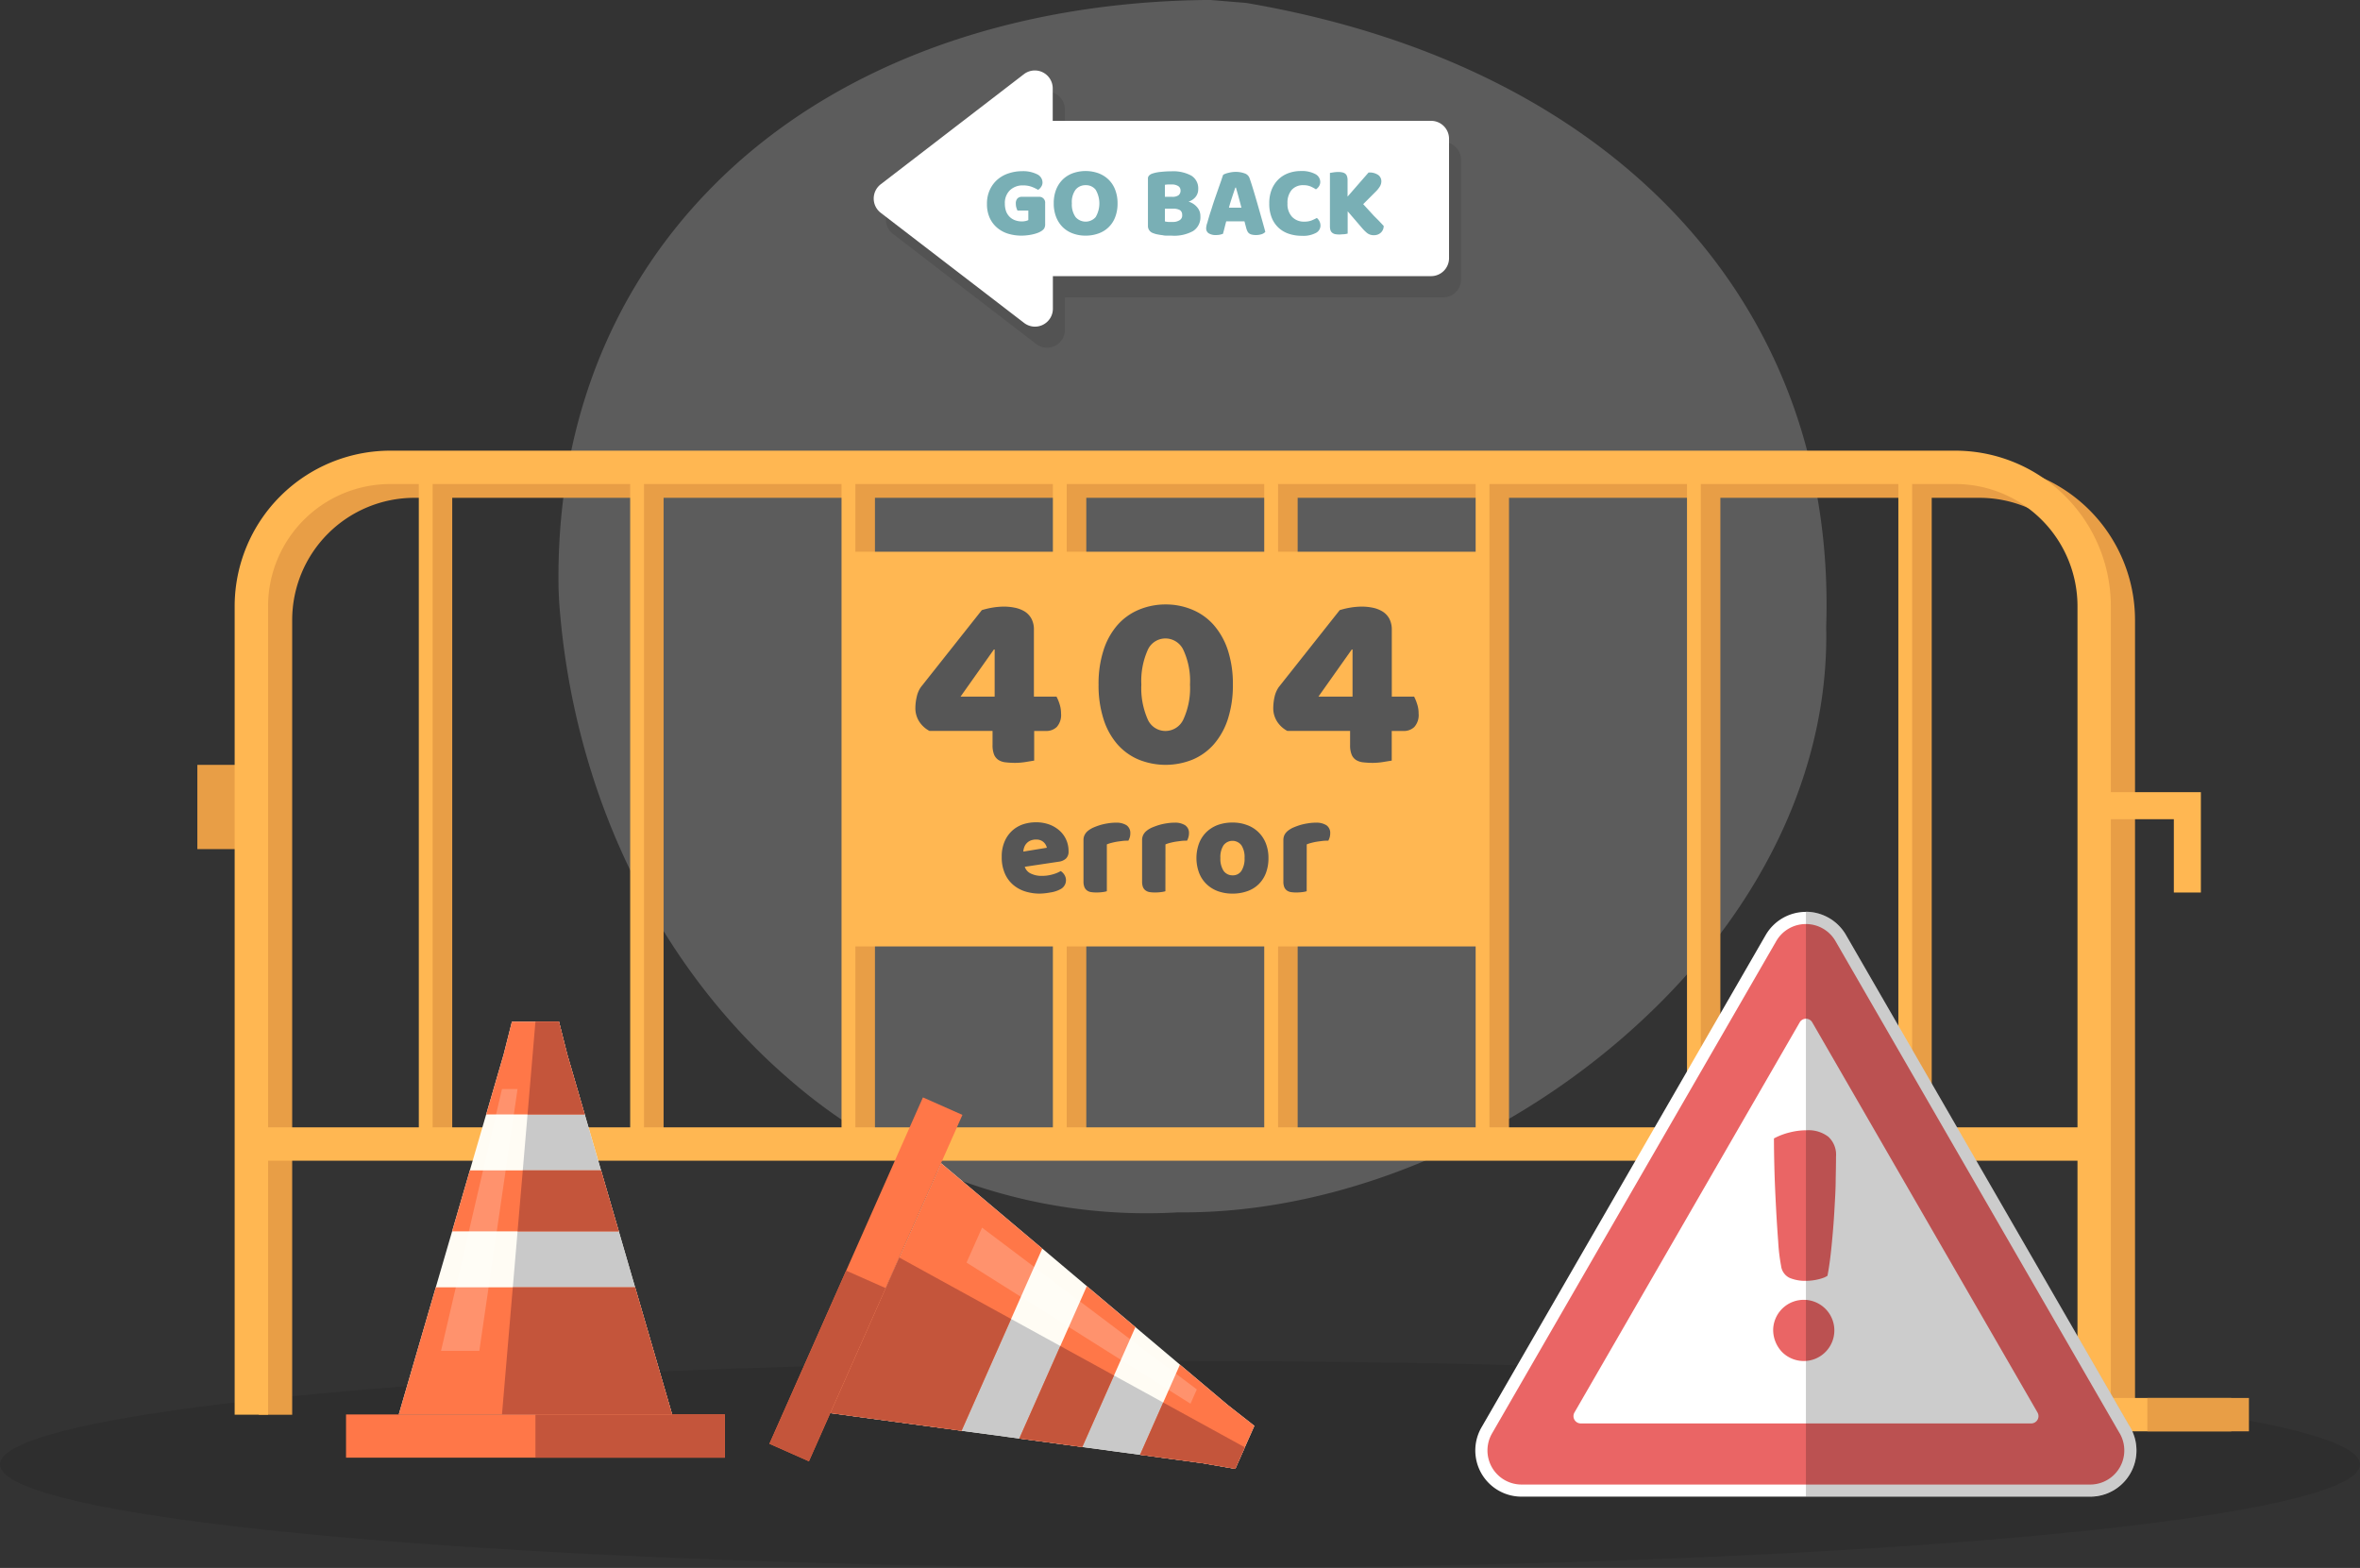 <svg id="objects" xmlns="http://www.w3.org/2000/svg" viewBox="0 0 436.48 289.99"><rect x="0" y="0" width="436.48" height="289.99" fill="#333333" stroke="none"/><defs><style>.cls-1{fill:#e89e46;}.cls-2{opacity:0.1;}.cls-12,.cls-3{opacity:0.2;}.cls-12,.cls-4{fill:#fff;}.cls-5{fill:#ffb752;}.cls-6{fill:#565656;}.cls-7{fill:none;stroke:#ffb752;stroke-miterlimit:10;stroke-width:5px;}.cls-8{fill:#fffcf4;}.cls-9{fill:#c9c9c9;}.cls-10{fill:#ff7748;}.cls-11{fill:#c4553b;}.cls-13{fill:#ea6565;}.cls-14{fill:#79afb5;}</style></defs><title>283636-P6REY1-672</title><rect class="cls-1" x="36.5" y="141.46" width="11.99" height="15.58"/><ellipse class="cls-2" cx="218.24" cy="270.84" rx="218.24" ry="19.14"/><g class="cls-3"><path class="cls-4" d="M263.07,125.64c68.32,11.65,109.28,55.81,107.28,115.44.53,24.27-10.12,48.66-30.11,68.89-24.43,24.73-58.62,39.67-89.74,39.35a100.5,100.5,0,0,1-71.82-24.51C154,303.63,138.47,271.33,136,236.19l-.09-2c-.56-29.12,9.11-54.74,28-74.1,21.71-22.3,54.55-34.72,92.48-35Z" transform="translate(-32.6 -125.1)"/></g><path class="cls-1" d="M427.47,389.29H421.3V239.75a22.61,22.61,0,0,0-22.59-22.58H109.23a22.61,22.61,0,0,0-22.59,22.58v147H80.47v-147A28.79,28.79,0,0,1,109.23,211H398.71a28.79,28.79,0,0,1,28.76,28.75Z" transform="translate(-32.6 -125.1)"/><rect class="cls-5" x="77.46" y="86.43" width="3.62" height="125.15"/><rect class="cls-5" x="116.55" y="86.43" width="3.62" height="125.15"/><rect class="cls-5" x="155.64" y="86.43" width="3.62" height="125.15"/><rect class="cls-5" x="194.73" y="86.43" width="3.62" height="125.15"/><rect class="cls-5" x="233.82" y="86.43" width="3.62" height="125.15"/><rect class="cls-5" x="272.92" y="86.43" width="3.62" height="125.15"/><rect class="cls-5" x="312.01" y="86.43" width="3.62" height="125.15"/><rect class="cls-5" x="351.1" y="86.43" width="3.62" height="125.15"/><rect class="cls-1" x="80.02" y="86.43" width="3.62" height="125.15"/><rect class="cls-1" x="119.11" y="86.43" width="3.62" height="125.15"/><rect class="cls-1" x="158.2" y="86.43" width="3.62" height="125.15"/><rect class="cls-1" x="197.29" y="86.43" width="3.62" height="125.15"/><rect class="cls-1" x="236.38" y="86.43" width="3.62" height="125.15"/><rect class="cls-1" x="275.47" y="86.43" width="3.62" height="125.15"/><rect class="cls-1" x="314.56" y="86.43" width="3.62" height="125.15"/><rect class="cls-1" x="353.65" y="86.43" width="3.62" height="125.15"/><path class="cls-5" d="M423,386.74h-6.17V237.2a22.61,22.61,0,0,0-22.59-22.58H104.77A22.61,22.61,0,0,0,82.18,237.2V386.74H76V237.2a28.79,28.79,0,0,1,28.76-28.75H394.25A28.79,28.79,0,0,1,423,237.2Z" transform="translate(-32.6 -125.1)"/><rect class="cls-5" x="46.49" y="208.5" width="340.83" height="6.17"/><rect class="cls-5" x="362.61" y="258.55" width="50.06" height="6.17"/><rect class="cls-1" x="397.15" y="258.55" width="18.79" height="6.17"/><rect class="cls-5" x="156.31" y="102.04" width="118.42" height="73"/><rect class="cls-5" x="165.34" y="107.61" width="100.36" height="61.87"/><path class="cls-6" d="M214.19,237.94a14.76,14.76,0,0,1,2-.47,13.38,13.38,0,0,1,2.07-.18,9.93,9.93,0,0,1,2.06.21,5.66,5.66,0,0,1,1.79.69,3.63,3.63,0,0,1,1.25,1.33,4.21,4.21,0,0,1,.46,2.08v12.34H228a8.37,8.37,0,0,1,.56,1.35,5.64,5.64,0,0,1,.28,1.76,3.34,3.34,0,0,1-.79,2.5,2.78,2.78,0,0,1-2,.74h-2.18v5.48l-1.53.25a12.25,12.25,0,0,1-1.95.17,16,16,0,0,1-1.81-.1,3.08,3.08,0,0,1-1.32-.44,2.22,2.22,0,0,1-.81-1,4.75,4.75,0,0,1-.28-1.77v-2.6H204.5a5.08,5.08,0,0,1-1.83-1.64,4.55,4.55,0,0,1-.77-2.67,9,9,0,0,1,.24-1.95,4.91,4.91,0,0,1,.78-1.85Zm2.37,7.28h-.14l-6.17,8.72h6.31Z" transform="translate(-32.6 -125.1)"/><path class="cls-6" d="M260.62,251.71a20.33,20.33,0,0,1-.92,6.36,13.42,13.42,0,0,1-2.58,4.66,10.82,10.82,0,0,1-3.94,2.85,13.3,13.3,0,0,1-10,0,10.82,10.82,0,0,1-3.94-2.85,13.06,13.06,0,0,1-2.55-4.66,20.34,20.34,0,0,1-.91-6.36,20.1,20.1,0,0,1,.91-6.33,13.14,13.14,0,0,1,2.55-4.64,10.82,10.82,0,0,1,3.94-2.85,12.74,12.74,0,0,1,5-1,12.62,12.62,0,0,1,5,1,10.82,10.82,0,0,1,3.94,2.85,13.51,13.51,0,0,1,2.58,4.64A20.09,20.09,0,0,1,260.62,251.71Zm-7.93,0a13.61,13.61,0,0,0-1.18-6.3,3.67,3.67,0,0,0-3.36-2.23,3.58,3.58,0,0,0-3.32,2.23,14.07,14.07,0,0,0-1.14,6.3,14.29,14.29,0,0,0,1.14,6.34,3.57,3.57,0,0,0,3.32,2.24,3.66,3.66,0,0,0,3.36-2.24A13.82,13.82,0,0,0,252.69,251.71Z" transform="translate(-32.6 -125.1)"/><path class="cls-6" d="M280.38,237.94a14.76,14.76,0,0,1,2-.47,13.26,13.26,0,0,1,2.06-.18,10.09,10.09,0,0,1,2.07.21,5.6,5.6,0,0,1,1.78.69,3.58,3.58,0,0,1,1.26,1.33,4.32,4.32,0,0,1,.46,2.08v12.34h4.13a8.46,8.46,0,0,1,.55,1.35,5.37,5.37,0,0,1,.28,1.76,3.3,3.3,0,0,1-.79,2.5,2.76,2.76,0,0,1-2,.74H290v5.48l-1.53.25a12.25,12.25,0,0,1-1.95.17,16,16,0,0,1-1.81-.1,3.08,3.08,0,0,1-1.32-.44,2.1,2.1,0,0,1-.81-1,4.55,4.55,0,0,1-.28-1.77v-2.6H270.69a5.08,5.08,0,0,1-1.83-1.64,4.55,4.55,0,0,1-.77-2.67,9.6,9.6,0,0,1,.23-1.95,5.08,5.08,0,0,1,.79-1.85Zm2.37,7.28h-.14l-6.17,8.72h6.31Z" transform="translate(-32.6 -125.1)"/><path class="cls-6" d="M224.94,290.37a9,9,0,0,1-2.79-.42,6.28,6.28,0,0,1-2.23-1.26,5.71,5.71,0,0,1-1.5-2.11,7.39,7.39,0,0,1-.55-3,6.9,6.9,0,0,1,.55-2.89,5.74,5.74,0,0,1,1.43-2,5.8,5.8,0,0,1,2-1.15,7.71,7.71,0,0,1,2.33-.36,7.13,7.13,0,0,1,2.46.4,6,6,0,0,1,1.9,1.12,5,5,0,0,1,1.25,1.7,5.18,5.18,0,0,1,.44,2.16,1.76,1.76,0,0,1-.48,1.33,2.4,2.4,0,0,1-1.35.58l-6.27.94a2.08,2.08,0,0,0,1.14,1.26,4.5,4.5,0,0,0,2,.42,7,7,0,0,0,2-.27,6.2,6.2,0,0,0,1.51-.62,2.23,2.23,0,0,1,.69.71,1.86,1.86,0,0,1-.79,2.67,5.54,5.54,0,0,1-1.83.58A11.88,11.88,0,0,1,224.94,290.37Zm-.72-10a2.62,2.62,0,0,0-1.05.2,2.09,2.09,0,0,0-.72.52,2.05,2.05,0,0,0-.42.71,2.86,2.86,0,0,0-.17.8l4.35-.71a1.91,1.91,0,0,0-.56-1A1.88,1.88,0,0,0,224.22,280.38Z" transform="translate(-32.6 -125.1)"/><path class="cls-6" d="M237.31,289.93a4.39,4.39,0,0,1-.8.16,8.26,8.26,0,0,1-1.13.07,6,6,0,0,1-1-.07,1.7,1.7,0,0,1-.75-.31,1.41,1.41,0,0,1-.47-.62,2.7,2.7,0,0,1-.17-1V280.5a2.11,2.11,0,0,1,.22-1,2.3,2.3,0,0,1,.62-.75,4.57,4.57,0,0,1,1-.6,11.85,11.85,0,0,1,1.28-.47,10.84,10.84,0,0,1,1.42-.31,9.14,9.14,0,0,1,1.48-.12,3.51,3.51,0,0,1,1.93.47,1.73,1.73,0,0,1,.71,1.54,2.37,2.37,0,0,1-.1.7,3.21,3.21,0,0,1-.26.62c-.35,0-.72,0-1.09.05s-.74.09-1.09.15-.69.14-1,.22a5,5,0,0,0-.8.27Z" transform="translate(-32.6 -125.1)"/><path class="cls-6" d="M248.14,289.93a4.59,4.59,0,0,1-.8.16,8.26,8.26,0,0,1-1.13.07,6.24,6.24,0,0,1-1-.07,1.71,1.71,0,0,1-.74-.31,1.43,1.43,0,0,1-.48-.62,2.72,2.72,0,0,1-.16-1V280.5a2.11,2.11,0,0,1,.22-1,2.3,2.3,0,0,1,.62-.75,4.48,4.48,0,0,1,1-.6,12.9,12.9,0,0,1,1.29-.47,10.5,10.5,0,0,1,1.42-.31,9.11,9.11,0,0,1,1.47-.12,3.46,3.46,0,0,1,1.93.47,1.71,1.71,0,0,1,.72,1.54,2.38,2.38,0,0,1-.11.7,2.68,2.68,0,0,1-.25.62c-.36,0-.72,0-1.09.05s-.74.09-1.1.15-.69.14-1,.22a5,5,0,0,0-.8.27Z" transform="translate(-32.6 -125.1)"/><path class="cls-6" d="M267.2,283.78a7.7,7.7,0,0,1-.48,2.81,5.74,5.74,0,0,1-1.36,2.07,5.59,5.59,0,0,1-2.1,1.27,8,8,0,0,1-2.72.44,7.84,7.84,0,0,1-2.72-.46,6,6,0,0,1-2.09-1.31,5.79,5.79,0,0,1-1.36-2.07,7.88,7.88,0,0,1,0-5.47,5.79,5.79,0,0,1,1.36-2.07,6,6,0,0,1,2.09-1.31,7.84,7.84,0,0,1,2.72-.45,7.36,7.36,0,0,1,2.72.47,5.83,5.83,0,0,1,3.46,3.39A7.27,7.27,0,0,1,267.2,283.78Zm-8.89,0a4.08,4.08,0,0,0,.59,2.38,2,2,0,0,0,1.67.83,1.87,1.87,0,0,0,1.64-.84,4.19,4.19,0,0,0,.57-2.37,4,4,0,0,0-.58-2.35,2.08,2.08,0,0,0-3.31,0A4,4,0,0,0,258.31,283.78Z" transform="translate(-32.6 -125.1)"/><path class="cls-6" d="M274.27,289.93a4.59,4.59,0,0,1-.8.16,8.36,8.36,0,0,1-1.13.07,6.16,6.16,0,0,1-1-.07,1.81,1.81,0,0,1-.75-.31,1.48,1.48,0,0,1-.47-.62,2.72,2.72,0,0,1-.16-1V280.5a2.23,2.23,0,0,1,.21-1,2.47,2.47,0,0,1,.63-.75,4.48,4.48,0,0,1,1-.6c.4-.17.83-.33,1.28-.47a11,11,0,0,1,1.43-.31,9.11,9.11,0,0,1,1.47-.12,3.49,3.49,0,0,1,1.93.47,1.71,1.71,0,0,1,.71,1.54,2.37,2.37,0,0,1-.1.7,3.21,3.21,0,0,1-.25.62c-.36,0-.72,0-1.09.05s-.74.09-1.1.15-.69.14-1,.22a5,5,0,0,0-.8.27Z" transform="translate(-32.6 -125.1)"/><polyline class="cls-7" points="386.7 149.01 404.55 149.01 404.55 165.07"/><polygon class="cls-8" points="104.91 195 103.38 188.95 103.14 188.95 94.92 188.95 94.68 188.95 93.15 195 73.75 261.6 76.34 261.6 121.72 261.6 124.31 261.6 104.91 195"/><polygon class="cls-9" points="104.91 195 103.38 188.95 103.14 188.95 99.03 188.95 92.84 261.6 121.72 261.6 124.31 261.6 104.91 195"/><rect class="cls-10" x="64" y="261.6" width="70.07" height="7.99"/><rect class="cls-11" x="99.03" y="261.6" width="35.03" height="7.99"/><polygon class="cls-10" points="104.91 195 103.38 188.95 103.14 188.95 94.92 188.95 94.68 188.95 93.15 195 89.92 206.11 108.14 206.11 104.91 195"/><polygon class="cls-10" points="117.46 238.09 80.6 238.09 73.75 261.6 76.34 261.6 121.72 261.6 124.31 261.6 117.46 238.09"/><polygon class="cls-10" points="111.16 216.46 86.9 216.46 83.62 227.74 114.44 227.74 111.16 216.46"/><polygon class="cls-11" points="117.46 238.09 94.84 238.09 92.84 261.6 121.72 261.6 124.31 261.6 117.46 238.09"/><polygon class="cls-11" points="95.72 227.74 114.44 227.74 111.16 216.46 96.69 216.46 95.72 227.74"/><polygon class="cls-11" points="108.14 206.11 104.91 195 103.38 188.95 103.14 188.95 99.03 188.95 97.57 206.11 108.14 206.11"/><polygon class="cls-12" points="81.57 249.84 92.84 201.41 95.72 201.41 88.65 249.84 81.57 249.84"/><polygon class="cls-8" points="222.31 270.6 228.47 271.66 228.56 271.44 231.9 263.92 231.99 263.7 227.08 259.85 174.05 215.13 173 217.5 154.62 258.99 153.57 261.35 222.31 270.6"/><polygon class="cls-9" points="222.31 270.6 228.47 271.66 228.56 271.44 230.23 267.68 166.32 232.58 154.62 258.99 153.57 261.35 222.31 270.6"/><rect class="cls-10" x="157.72" y="357.72" width="70.07" height="7.99" transform="translate(-248.64 266.29) rotate(-66.1)"/><rect class="cls-11" x="168.14" y="373.74" width="35.03" height="7.99" transform="translate(-267.51 269.33) rotate(-66.1)"/><polygon class="cls-10" points="222.31 270.6 228.47 271.66 228.56 271.44 231.9 263.92 231.99 263.7 227.08 259.85 218.23 252.39 210.85 269.06 222.31 270.6"/><polygon class="cls-10" points="177.84 264.62 192.77 230.92 174.05 215.13 173 217.5 154.62 258.99 153.57 261.35 177.84 264.62"/><polygon class="cls-10" points="200.17 267.62 209.99 245.45 201.01 237.87 188.52 266.05 200.17 267.62"/><polygon class="cls-11" points="177.84 264.62 187 243.94 166.32 232.58 154.62 258.99 153.57 261.35 177.84 264.62"/><polygon class="cls-11" points="196.1 248.94 188.52 266.05 200.17 267.62 206.03 254.39 196.1 248.94"/><polygon class="cls-11" points="210.85 269.06 222.31 270.6 228.47 271.66 228.56 271.44 230.23 267.68 215.13 259.39 210.85 269.06"/><polygon class="cls-12" points="181.63 227.05 221.35 256.97 220.18 259.61 178.76 233.51 181.63 227.05"/><path class="cls-13" d="M314,400.75a7.42,7.42,0,0,1-6.43-11.13l52.58-91.06a7.42,7.42,0,0,1,12.85,0l52.4,90.75a7.42,7.42,0,0,1-6.24,11.44Z" transform="translate(-32.6 -125.1)"/><path class="cls-4" d="M366.61,296a6.31,6.31,0,0,1,5.46,3.15l52.41,90.78a6.31,6.31,0,0,1-5.28,9.73H314a6.3,6.3,0,0,1-5.45-9.45l52.57-91.06a6.3,6.3,0,0,1,5.45-3.15m0-2.25a8.59,8.59,0,0,0-7.4,4.27l-52.57,91.07a8.54,8.54,0,0,0,7.4,12.81H419.19a8.55,8.55,0,0,0,7.21-13.14L374,298a8.57,8.57,0,0,0-7.4-4.27Z" transform="translate(-32.6 -125.1)"/><path class="cls-4" d="M409.45,386.36l-41.67-72.17a1.34,1.34,0,0,0-2.33,0l-41.67,72.17a1.35,1.35,0,0,0,1.17,2h83.33a1.35,1.35,0,0,0,1.17-2Z" transform="translate(-32.6 -125.1)"/><path class="cls-13" d="M360.55,370.86a5.66,5.66,0,1,1,1.61,4.26A5.93,5.93,0,0,1,360.55,370.86ZM372.17,339q0,1.46-.06,4.2c0,1.83-.13,3.81-.25,5.94s-.3,4.25-.51,6.38-.46,4-.76,5.53a3.67,3.67,0,0,1-.75.38,8.51,8.51,0,0,1-1.08.31,9,9,0,0,1-1.14.19,9.52,9.52,0,0,1-1,.06,7.44,7.44,0,0,1-3.06-.56,2.84,2.84,0,0,1-1.55-2.22,33.64,33.64,0,0,1-.53-4.42c-.15-2-.29-4.12-.41-6.44s-.23-4.61-.29-6.89-.09-4.21-.09-5.81a12.16,12.16,0,0,1,2.87-1.1,12.58,12.58,0,0,1,3.19-.41,6,6,0,0,1,4,1.2A4.51,4.51,0,0,1,372.17,339Z" transform="translate(-32.6 -125.1)"/><path class="cls-3" d="M426.4,388.73,374,298a8.57,8.57,0,0,0-7.4-4.27h0V401.87h52.58a8.55,8.55,0,0,0,7.21-13.14Z" transform="translate(-32.6 -125.1)"/><path class="cls-2" d="M299.51,151.35H229.56v-6a3.32,3.32,0,0,0-5.33-2.63L197.74,163.1a3.32,3.32,0,0,0,0,5.25l26.49,20.37a3.31,3.31,0,0,0,5.33-2.62v-6h69.95a3.32,3.32,0,0,0,3.32-3.31V154.67A3.32,3.32,0,0,0,299.51,151.35Z" transform="translate(-32.6 -125.1)"/><path class="cls-4" d="M297.25,147.45H227.3v-6a3.31,3.31,0,0,0-5.33-2.63l-26.49,20.37a3.33,3.33,0,0,0,0,5.26L222,184.82a3.3,3.3,0,0,0,3.48.35,3.32,3.32,0,0,0,1.85-3v-6h69.95a3.32,3.32,0,0,0,3.32-3.32v-22.1A3.32,3.32,0,0,0,297.25,147.45Z" transform="translate(-32.6 -125.1)"/><path class="cls-14" d="M225.9,166.53a1.52,1.52,0,0,1-.2.86,2.08,2.08,0,0,1-.66.54,3.67,3.67,0,0,1-.65.29,8.12,8.12,0,0,1-.86.24,9.12,9.12,0,0,1-1,.16,8.68,8.68,0,0,1-1,.06,8.53,8.53,0,0,1-2.52-.37,5.74,5.74,0,0,1-2-1.1,5.25,5.25,0,0,1-1.37-1.83,6.06,6.06,0,0,1-.5-2.56,6,6,0,0,1,.55-2.66,5.62,5.62,0,0,1,1.45-1.9,5.93,5.93,0,0,1,2.07-1.12,7.82,7.82,0,0,1,2.4-.38,5.81,5.81,0,0,1,2.8.57,1.7,1.7,0,0,1,1,1.48,1.37,1.37,0,0,1-.25.84,1.76,1.76,0,0,1-.56.56,8,8,0,0,0-1.16-.55,4.36,4.36,0,0,0-1.58-.27,3.39,3.39,0,0,0-2.48.9,3.26,3.26,0,0,0-.93,2.48,4.13,4.13,0,0,0,.25,1.48,2.9,2.9,0,0,0,.68,1,2.8,2.8,0,0,0,1,.6,3.64,3.64,0,0,0,1.2.2,3.11,3.11,0,0,0,.72-.08,1.72,1.72,0,0,0,.49-.17v-1.75h-2a3.4,3.4,0,0,1-.21-.54,2.34,2.34,0,0,1-.1-.71,1.33,1.33,0,0,1,.3-1,1.1,1.1,0,0,1,.8-.3h3.15a1.08,1.08,0,0,1,1.17,1.18Z" transform="translate(-32.6 -125.1)"/><path class="cls-14" d="M227.49,162.71a6.82,6.82,0,0,1,.45-2.57,5.43,5.43,0,0,1,1.25-1.88,5.32,5.32,0,0,1,1.87-1.14,7.1,7.1,0,0,1,4.64,0,5.41,5.41,0,0,1,1.87,1.14,5.19,5.19,0,0,1,1.26,1.88,6.81,6.81,0,0,1,.46,2.57,6.91,6.91,0,0,1-.45,2.58,5.07,5.07,0,0,1-3.11,3,6.9,6.9,0,0,1-2.35.39,6.63,6.63,0,0,1-2.35-.4,5.22,5.22,0,0,1-1.87-1.16,5.43,5.43,0,0,1-1.23-1.89A6.75,6.75,0,0,1,227.49,162.71Zm3.35,0a4,4,0,0,0,.69,2.54,2.47,2.47,0,0,0,3.71,0,5,5,0,0,0,0-5.06,2.25,2.25,0,0,0-1.85-.84,2.33,2.33,0,0,0-1.86.83A3.86,3.86,0,0,0,230.84,162.71Z" transform="translate(-32.6 -125.1)"/><path class="cls-14" d="M249.26,168.68l-.74,0c-.29,0-.59,0-.89-.08a8.87,8.87,0,0,1-.9-.14,3.76,3.76,0,0,1-.82-.23,1.38,1.38,0,0,1-1-1.36v-8.71a.78.78,0,0,1,.22-.6,1.43,1.43,0,0,1,.58-.35,6.63,6.63,0,0,1,1.59-.32,17.64,17.64,0,0,1,1.95-.11,7.05,7.05,0,0,1,3.68.8,2.74,2.74,0,0,1,1.28,2.48,2.26,2.26,0,0,1-.48,1.45,2.73,2.73,0,0,1-1.31.88,3.32,3.32,0,0,1,1.56,1,2.46,2.46,0,0,1,.63,1.73,3,3,0,0,1-1.38,2.73A7.25,7.25,0,0,1,249.26,168.68Zm-1.21-7.18h1.36a1.86,1.86,0,0,0,1.17-.3,1.08,1.08,0,0,0,.36-.88.94.94,0,0,0-.42-.8,2.17,2.17,0,0,0-1.26-.3l-.64,0a3.55,3.55,0,0,0-.57.06Zm0,4.55a3.41,3.41,0,0,0,.67.1l.78,0a2.26,2.26,0,0,0,1.24-.31,1,1,0,0,0,.5-1,1,1,0,0,0-.41-.88,2.43,2.43,0,0,0-1.25-.26h-1.53Z" transform="translate(-32.6 -125.1)"/><path class="cls-14" d="M258.83,157.42a3.59,3.59,0,0,1,1-.36,5.13,5.13,0,0,1,1.29-.17,4.68,4.68,0,0,1,1.65.27,1.43,1.43,0,0,1,.92.85c.23.65.47,1.4.73,2.26s.52,1.74.78,2.65.52,1.82.77,2.71.47,1.67.65,2.36a1.61,1.61,0,0,1-.67.42,3.33,3.33,0,0,1-1.06.16,3.28,3.28,0,0,1-.76-.08,1.35,1.35,0,0,1-.5-.22,1.07,1.07,0,0,1-.32-.4,3.16,3.16,0,0,1-.21-.55l-.34-1.29h-3.37c-.1.37-.2.76-.3,1.16s-.2.78-.3,1.15a4.41,4.41,0,0,1-.55.16,3.44,3.44,0,0,1-.7.07,2.45,2.45,0,0,1-1.41-.33,1.06,1.06,0,0,1-.45-.91,1.91,1.91,0,0,1,.07-.52c0-.17.11-.38.17-.61s.21-.75.36-1.25.33-1,.52-1.62.38-1.17.59-1.78l.6-1.72.51-1.45C258.62,158,258.74,157.64,258.83,157.42Zm2.23,2.4c-.17.52-.37,1.1-.58,1.74s-.42,1.29-.59,1.95h2.31c-.17-.67-.35-1.33-.53-2s-.35-1.22-.49-1.73Z" transform="translate(-32.6 -125.1)"/><path class="cls-14" d="M273.69,159.35a2.77,2.77,0,0,0-2.2.88,3.66,3.66,0,0,0-.77,2.48,3.44,3.44,0,0,0,.85,2.5,3,3,0,0,0,2.28.88,3.54,3.54,0,0,0,1.3-.21,9.41,9.41,0,0,0,1-.47,2,2,0,0,1,.49.63,1.87,1.87,0,0,1,.18.85,1.53,1.53,0,0,1-.85,1.29,4.92,4.92,0,0,1-2.58.53,7.46,7.46,0,0,1-2.35-.35,5.2,5.2,0,0,1-1.92-1.09,5.1,5.1,0,0,1-1.3-1.87,6.85,6.85,0,0,1-.47-2.69,6.76,6.76,0,0,1,.45-2.56,5.53,5.53,0,0,1,1.25-1.88,5.24,5.24,0,0,1,1.86-1.15,6.52,6.52,0,0,1,2.27-.39,5.3,5.3,0,0,1,2.66.55,1.66,1.66,0,0,1,.94,1.44,1.48,1.48,0,0,1-.24.84,2,2,0,0,1-.56.56,6.4,6.4,0,0,0-1-.54A3.31,3.31,0,0,0,273.69,159.35Z" transform="translate(-32.6 -125.1)"/><path class="cls-14" d="M281.85,164.18v4.12a4.56,4.56,0,0,1-.65.12c-.3,0-.59.05-.88.05a4.22,4.22,0,0,1-.75-.06,1.32,1.32,0,0,1-.55-.24,1,1,0,0,1-.34-.46,2.42,2.42,0,0,1-.11-.79v-9.84l.65-.1a5.24,5.24,0,0,1,.86-.07,3.45,3.45,0,0,1,.76.07,1.37,1.37,0,0,1,.55.23,1,1,0,0,1,.33.47,2.15,2.15,0,0,1,.11.78v3l3.88-4.45a2.82,2.82,0,0,1,1.82.47,1.45,1.45,0,0,1,.55,1.13,1.89,1.89,0,0,1-.24.92,4.93,4.93,0,0,1-.79,1l-2.33,2.33,1,1.09,1,1.09,1,1c.3.33.57.61.79.84a1.64,1.64,0,0,1-.55,1.27,1.84,1.84,0,0,1-.57.34,2.09,2.09,0,0,1-.67.11,2,2,0,0,1-1.25-.38,7.21,7.21,0,0,1-.93-.91Z" transform="translate(-32.6 -125.1)"/></svg>
